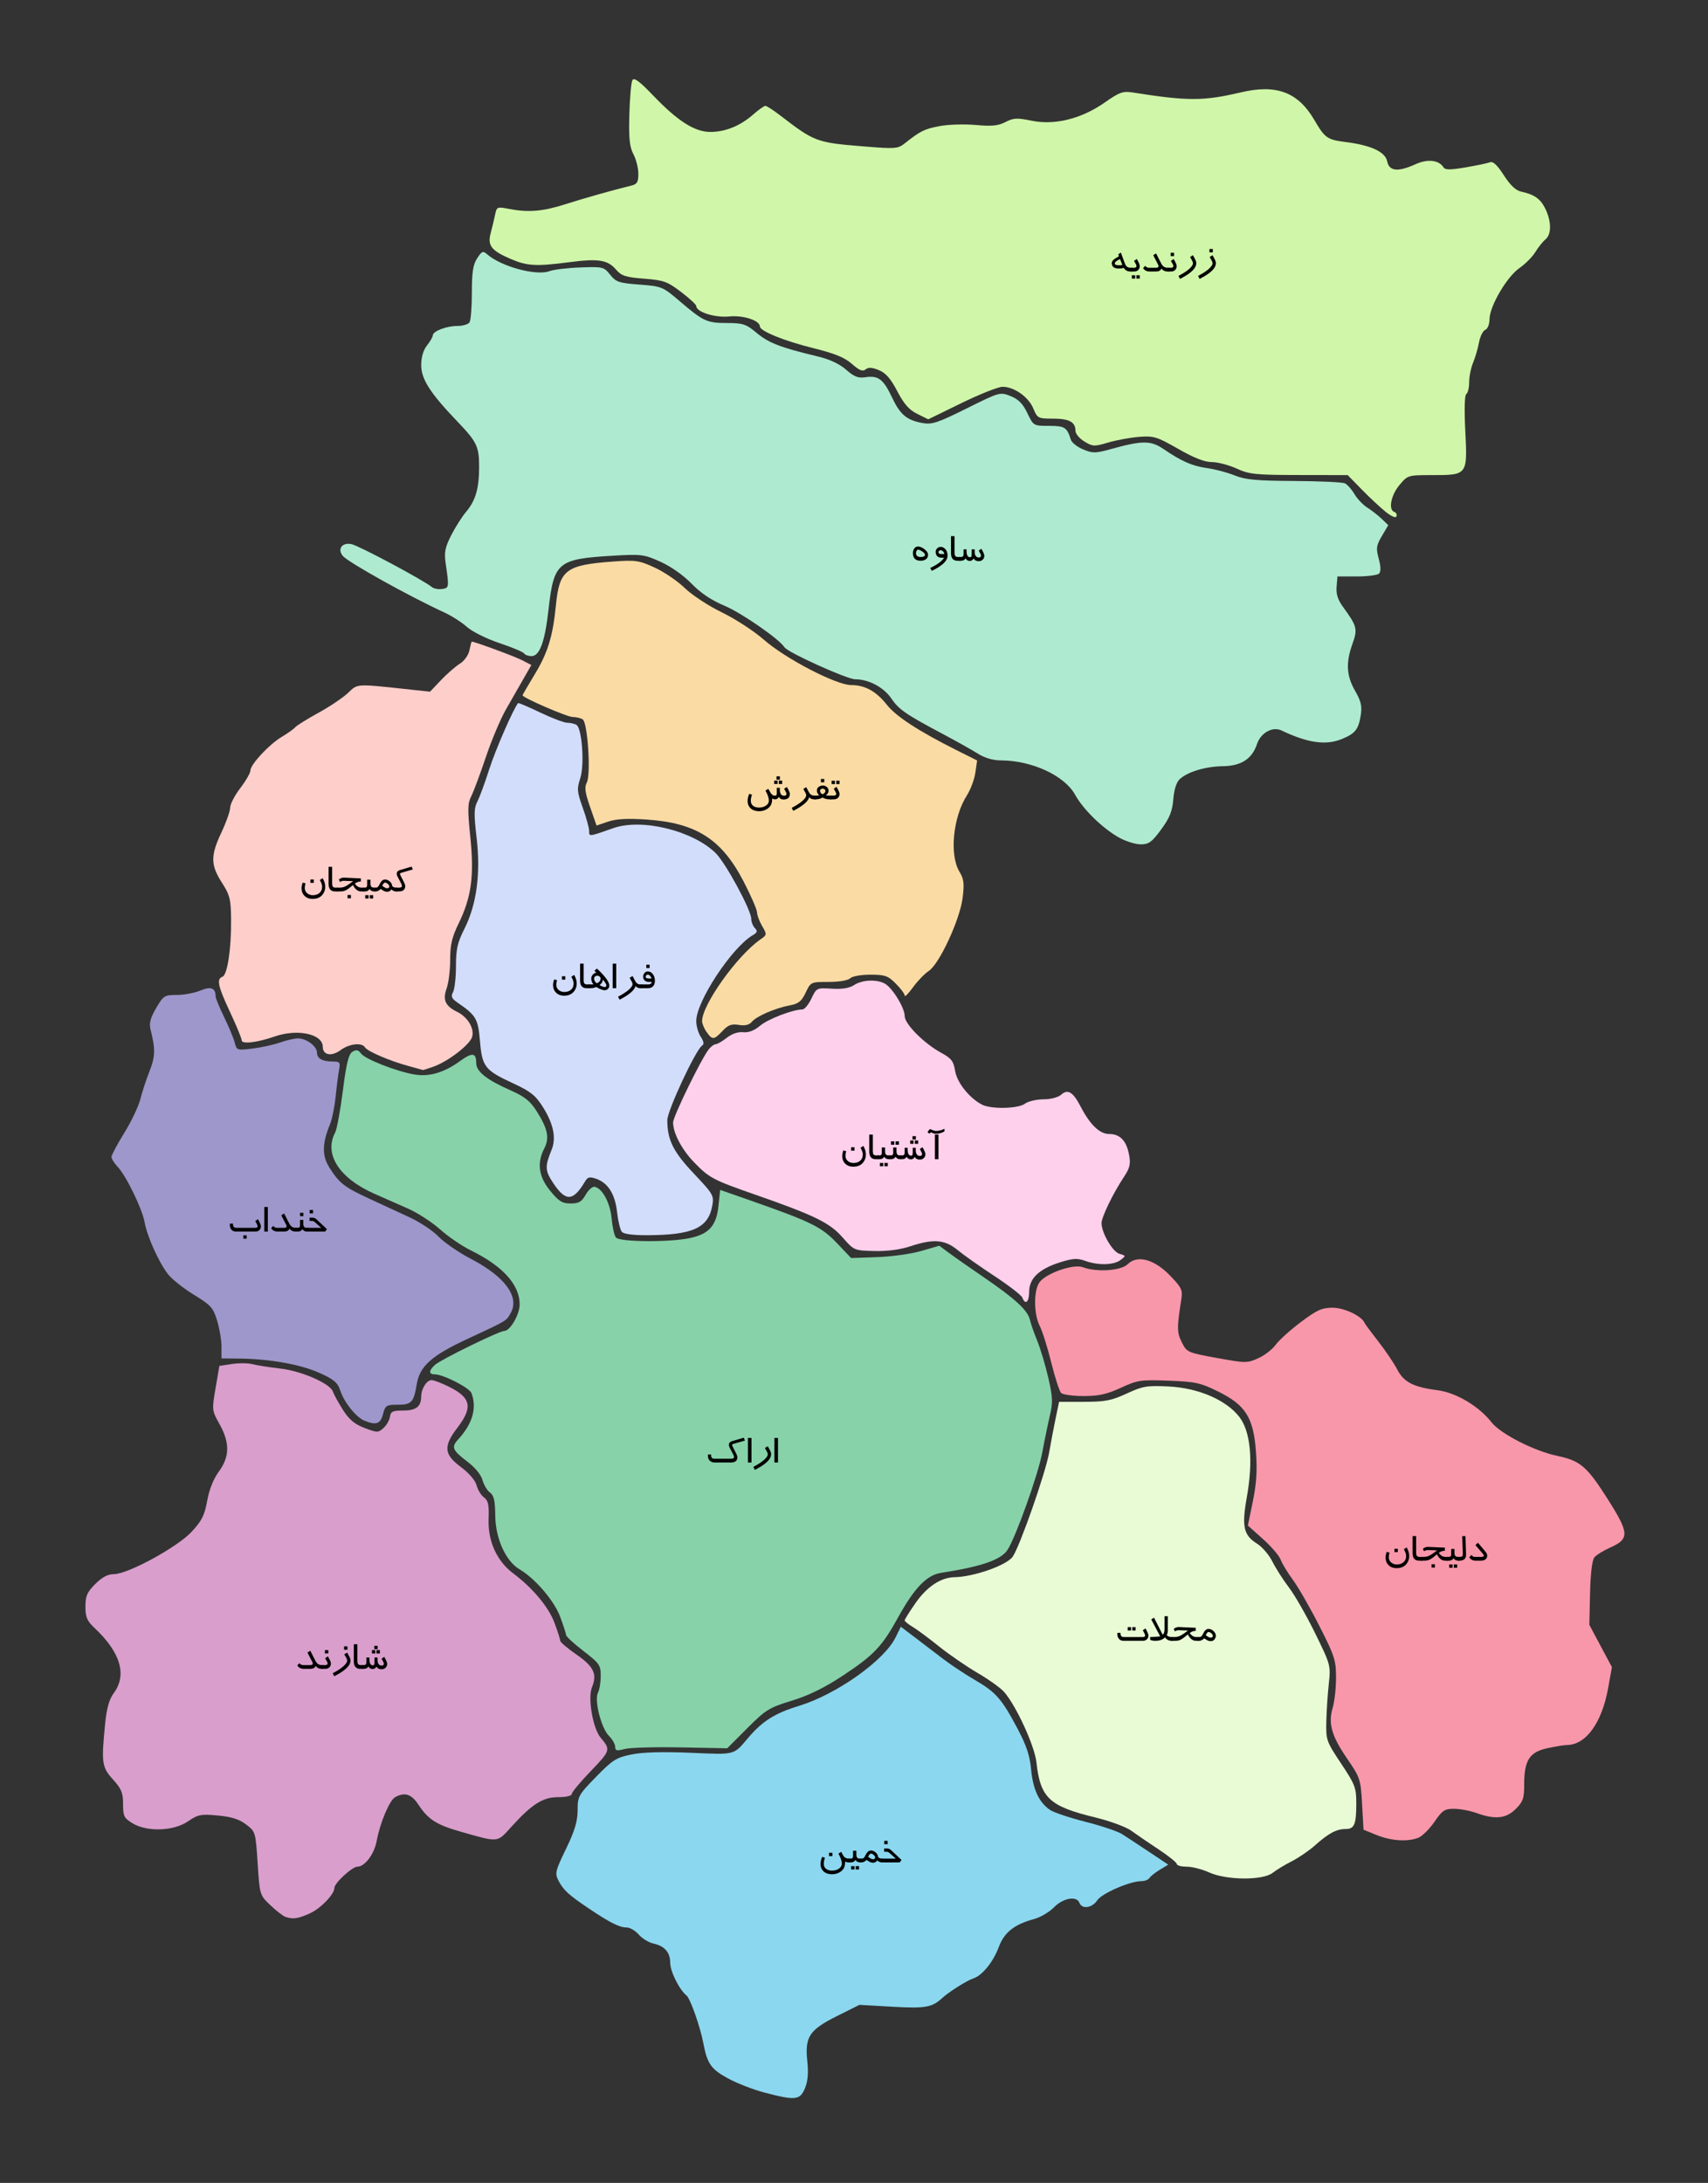 <?xml version="1.0" encoding="utf-8"?>
<!-- Generator: Adobe Illustrator 16.2.0, SVG Export Plug-In . SVG Version: 6.00 Build 0)  -->
<!DOCTYPE svg PUBLIC "-//W3C//DTD SVG 1.1//EN" "http://www.w3.org/Graphics/SVG/1.1/DTD/svg11.dtd">
<svg version="1.1"
	 id="svg2" xmlns:rdf="http://www.w3.org/1999/02/22-rdf-syntax-ns#" xmlns:cc="http://creativecommons.org/ns#" xmlns:dc="http://purl.org/dc/elements/1.1/"
	 xmlns="http://www.w3.org/2000/svg" xmlns:xlink="http://www.w3.org/1999/xlink" x="0px" y="0px" width="472px" height="603px"
	 viewBox="61.138 11.445 472 603" enable-background="new 61.138 11.445 472 603" xml:space="preserve">
<rect x="61.138" y="11.445" width="472" height="603" fill="#333333" stroke="none"/>
<g id="layer1">
	<path id="path3371" fill="#FED0EC" d="M343.656,369.896c-0.253-0.659-3.713-3.334-7.689-5.945
		c-3.978-2.611-8.571-5.853-10.208-7.203c-3.525-2.905-6.667-3.15-13.088-1.019c-2.766,0.917-6.342,1.386-9.915,1.298
		c-5.576-0.137-5.596-0.146-8.816-3.805c-3.531-4.013-7.804-6.093-24.33-11.847c-11.386-3.964-12.479-4.543-16.626-8.816
		c-3.423-3.527-5.838-8.099-5.838-11.052c0-1.644,7.781-17.585,9.865-20.212c0.611-0.77,1.473-1.4,1.915-1.4s1.82-0.799,3.062-1.776
		c1.408-1.107,3.109-1.687,4.52-1.539c1.508,0.158,3.07-0.443,4.688-1.804c2.197-1.849,9.063-4.481,11.689-4.481
		c0.576,0,1.691-1.35,2.479-3c1.415-2.971,1.471-2.997,5.652-2.738c2.87,0.178,4.84-0.143,6.148-1
		c2.208-1.447,6.167-1.647,8.446-0.427c2.104,1.126,5.535,6.695,5.535,8.983c0,2.207,5.314,7.551,10.114,10.171
		c2.793,1.525,3.393,2.305,3.818,4.969c0.516,3.221,3.91,7.491,7.415,9.327c2.51,1.314,10.036,1.15,11.9-0.259
		c0.854-0.646,3.145-1.186,5.09-1.2c2.123-0.015,4.116-0.549,4.984-1.336c1.739-1.573,3.239-0.646,5.252,3.247
		c2.624,5.074,5.294,7.664,7.902,7.664c3.044,0,4.813,1.855,5.549,5.82c0.459,2.468,0.196,3.572-1.438,6.04
		c-3.014,4.554-6.188,11.101-6.188,12.763c0,2.702,3.076,7.957,4.97,8.489c1.79,0.503,1.797,0.54,0.277,1.701
		c-1.872,1.431-6.173,1.534-9.769,0.234c-2.17-0.785-3.396-0.713-6.946,0.406c-5.773,1.82-8.532,4.442-8.532,8.109
		C345.545,371.147,344.489,372.065,343.656,369.896L343.656,369.896z"/>
	<g>
		<path d="M300.423,330.398c0,0.789-0.236,1.49-0.709,2.104c-0.629,0.82-1.564,1.23-2.807,1.23c-0.879,0-1.6-0.27-2.162-0.809
			c-0.574-0.551-0.861-1.264-0.861-2.139c0-0.438,0.098-0.955,0.293-1.553l0.809,0.211c-0.145,0.438-0.217,0.854-0.217,1.248
			c0,0.602,0.223,1.092,0.668,1.471c0.426,0.363,0.943,0.545,1.553,0.545c0.758,0,1.371-0.201,1.84-0.604
			c0.496-0.43,0.744-1.018,0.744-1.764c0-0.484-0.213-1.092-0.639-1.822l0.768-0.527
			C300.183,328.775,300.423,329.578,300.423,330.398z M297.271,329.291h-0.932v-0.926h0.932V329.291z"/>
		<path d="M303.939,331.658h-0.82c-1.176,0-1.764-0.708-1.764-2.123v-4.674h0.984v4.593c0,0.391,0.057,0.672,0.17,0.844
			c0.141,0.215,0.395,0.323,0.762,0.323h0.668V331.658z"/>
		<path d="M307.097,331.658h-0.311c-0.609,0-1.045-0.225-1.307-0.674c-0.27,0.449-0.674,0.674-1.213,0.674h-0.645v-1.043h0.41
			c0.363,0,0.594-0.076,0.691-0.229c0.066-0.105,0.1-0.344,0.1-0.715v-1.242h0.902v0.963c0,0.501,0.092,0.838,0.275,1.011
			c0.152,0.141,0.432,0.211,0.838,0.211h0.258V331.658z M305.216,333.615h-0.932v-0.926h0.932V333.615z M306.476,333.615h-0.926
			v-0.926h0.926V333.615z"/>
		<path d="M310.249,331.658h-0.311c-0.609,0-1.045-0.225-1.307-0.674c-0.27,0.449-0.674,0.674-1.213,0.674h-0.645v-1.043h0.41
			c0.363,0,0.594-0.076,0.691-0.229c0.066-0.105,0.1-0.344,0.1-0.715v-1.242h0.902v0.963c0,0.501,0.092,0.838,0.275,1.011
			c0.152,0.141,0.432,0.211,0.838,0.211h0.258V331.658z M308.286,327.662h-0.932v-0.926h0.932V327.662z M309.552,327.662h-0.932
			v-0.926h0.932V327.662z"/>
		<path d="M316.876,330.251c0,0.449-0.147,0.815-0.442,1.099s-0.667,0.425-1.116,0.425c-0.648,0-1.107-0.244-1.377-0.732
			c-0.32,0.445-0.664,0.668-1.031,0.668c-0.57,0-0.979-0.242-1.225-0.727c-0.156,0.276-0.361,0.463-0.615,0.562
			c-0.191,0.075-0.465,0.112-0.82,0.112h-0.311v-1.037h0.422c0.297,0,0.504-0.068,0.621-0.206c0.105-0.125,0.158-0.341,0.158-0.646
			v-1.251h0.82v0.504c0.012,1.113,0.336,1.67,0.973,1.67c0.195,0,0.324-0.107,0.387-0.322c0.039-0.137,0.059-0.422,0.059-0.855
			v-0.996h0.826v0.762c0,0.391,0.086,0.723,0.258,0.996c0.207,0.32,0.494,0.48,0.861,0.48c0.418,0,0.627-0.174,0.627-0.521
			c0-0.223-0.207-0.684-0.621-1.383l0.732-0.51C316.605,329.298,316.876,329.935,316.876,330.251z M313.595,327.41h-0.926v-0.926
			h0.926V327.41z M314.234,326.22h-0.926v-0.926h0.926V326.22z M314.866,327.41h-0.932v-0.926h0.932V327.41z"/>
		<path d="M322.138,323.988c-0.773,0.438-1.59,0.656-2.449,0.656c-0.195,0-0.477-0.072-0.844-0.217s-0.521-0.217-0.463-0.217
			c-0.055,0-0.162,0.133-0.322,0.398l-0.604-0.363c0.332-0.594,0.58-0.891,0.744-0.891c0.02,0,0.228,0.085,0.624,0.255
			s0.714,0.255,0.952,0.255c0.746,0,1.533-0.203,2.361-0.609V323.988z M320.48,331.658h-0.979v-6.791h0.979V331.658z"/>
	</g>
	<path id="path3369" fill="#E9FBD5" d="M395.256,528.671c-1.918-0.869-4.708-1.582-6.2-1.582s-2.713-0.328-2.713-0.729
		s-2.25-2.211-5-4.023s-6.159-4.143-7.577-5.178c-1.419-1.035-5.913-2.688-10-3.68c-12.66-3.068-15.129-5.381-16.209-15.191
		c-0.503-4.568-5.585-15.637-8.94-19.471c-0.95-1.086-4.265-3.455-7.367-5.268c-3.102-1.811-7.904-5.115-10.673-7.342
		c-2.768-2.227-6.022-4.639-7.232-5.357s-2.2-1.527-2.2-1.799c0-0.27,1.362-2.441,3.026-4.826c3.137-4.494,6.974-7.031,10.734-7.1
		c5.344-0.094,14.425-3.291,16.085-5.66c1.979-2.824,9.102-23.17,10.074-28.778c0.497-2.86,1.318-7.18,1.827-9.6l0.924-4.4
		l6.864-0.004c5.854-0.003,7.593-0.34,11.809-2.284c4.465-2.059,5.592-2.249,11.601-1.955c8.229,0.403,15.971,3.75,19.576,8.463
		c3.07,4.014,3.818,12.062,2.046,22.014c-1.466,8.236-0.951,10.592,2.833,12.961c1.411,0.883,3.313,3.107,4.226,4.945
		s2.969,5.055,4.568,7.15c1.6,2.094,4.856,7.783,7.239,12.641c4.284,8.738,4.324,8.887,3.762,14.051
		c-0.313,2.869-0.62,7.557-0.682,10.418c-0.109,5.016,0.036,5.424,4.087,11.512c3.854,5.791,4.2,6.691,4.2,10.934
		c0,5.904-0.514,7.154-2.938,7.154c-2.52,0-4.728,1.174-8.426,4.48c-1.63,1.457-4.51,3.436-6.399,4.395
		c-1.891,0.961-4.295,2.416-5.345,3.234C410.109,530.929,400.07,530.857,395.256,528.671L395.256,528.671z"/>
	<g>
		<path d="M378.499,463.285c0,0.428-0.15,0.771-0.451,1.034c-0.285,0.251-0.643,0.376-1.072,0.376h-5.355
			c-0.512,0-0.923-0.166-1.233-0.5c-0.311-0.332-0.466-0.758-0.466-1.274v-0.417h0.873v0.2c0,0.636,0.305,0.954,0.914,0.954h5.174
			c0.477,0,0.715-0.137,0.715-0.412c0-0.138-0.061-0.326-0.183-0.566l-0.462-0.908l0.762-0.498l0.533,1.096
			C378.415,462.713,378.499,463.019,378.499,463.285z M373.7,461.841h-0.926v-0.92h0.926V461.841z M374.966,461.841h-0.926v-0.92
			h0.926V461.841z"/>
		<path d="M385.243,464.695h-0.404c-0.34,0-0.674-0.088-1.002-0.262c-0.328-0.176-0.574-0.406-0.738-0.693
			c-0.625,0.637-1.512,0.955-2.66,0.955c-0.699,0-1.188-0.104-1.465-0.311v-0.727c0.574-0.023,1.064-0.047,1.471-0.07
			c0.801-0.043,1.236-0.086,1.307-0.129l-2.467-4.658l0.764-0.499l2.398,4.736c0.341-0.313,0.512-0.838,0.512-1.576v-3.552h0.902
			v3.861c0,0.598-0.105,1.043-0.316,1.336c0.363,0.363,0.781,0.545,1.254,0.545l0.445,0.006V464.695z"/>
		<path d="M392.45,464.695h-0.826c-0.891,0-1.635-0.584-2.232-1.752c-0.848,0.729-1.5,1.207-1.957,1.435
			c-0.426,0.212-0.916,0.317-1.471,0.317h-1.037v-1.037h0.516c0.605,0,1.113-0.07,1.523-0.212c0.348-0.121,0.773-0.358,1.277-0.711
			c0.141-0.099,0.543-0.39,1.207-0.876c-1.402-0.063-2.283-0.094-2.643-0.094c-0.355,0-0.682,0.113-0.979,0.34l-0.34-0.686
			c0.457-0.375,0.945-0.551,1.465-0.527l4.629,0.211v0.85c-0.617,0-1.18,0.201-1.688,0.605c0.293,0.361,0.533,0.607,0.721,0.741
			c0.336,0.239,0.74,0.358,1.213,0.358h0.621V464.695z"/>
		<path d="M397.038,463.828c-0.27,0.641-0.699,0.961-1.289,0.961c-0.34,0-0.676-0.084-1.008-0.252
			c-0.039-0.02-0.32-0.191-0.844-0.516c-0.41,0.449-0.869,0.674-1.377,0.674h-0.381v-1.037h0.422c0.301,0,0.549-0.125,0.744-0.376
			c0.047-0.059,0.195-0.329,0.445-0.811c0.367-0.705,0.82-1.058,1.359-1.058c0.492,0,0.951,0.195,1.377,0.586
			c0.434,0.402,0.65,0.846,0.65,1.33C397.138,463.501,397.105,463.667,397.038,463.828z M396.306,463.335
			c0-0.25-0.168-0.51-0.504-0.779c-0.242-0.195-0.469-0.293-0.68-0.293c-0.145,0-0.287,0.088-0.428,0.264
			c-0.063,0.078-0.184,0.281-0.363,0.609c0.602,0.465,1.059,0.697,1.371,0.697c0.16,0,0.297-0.043,0.41-0.129
			C396.241,463.611,396.306,463.488,396.306,463.335z"/>
	</g>
	<path id="path3367" fill="#D2DDFB" d="M232.952,351.688c-0.434-0.55-1.011-2.975-1.283-5.389c-0.562-4.983-2.466-8.047-5.723-9.207
		c-1.853-0.659-2.386-0.54-3.118,0.695c-3.316,5.588-5.364,5.676-8.87,0.379c-2.217-3.35-2.265-4.503-0.378-9.125
		c1.327-3.251,0.512-7.176-2.468-11.874c-2.004-3.16-3.394-4.257-8.215-6.484c-7.767-3.588-8.526-4.561-9.123-11.667
		c-0.514-6.133-1.074-7.097-6.14-10.57c-1.704-1.168-1.95-1.727-1.297-2.947c0.442-0.828,0.806-4.06,0.806-7.181
		c0-4.682,0.409-6.486,2.335-10.302c3.38-6.695,4.529-15.292,3.365-25.165c-0.769-6.517-0.731-8.168,0.224-10.016
		c0.629-1.217,2.113-5.257,3.299-8.979c1.682-5.283,6.737-16.843,7.954-18.189c0.11-0.122,2.851,1.048,6.089,2.6
		c3.239,1.552,6.619,2.828,7.512,2.834c0.893,0.007,2.035,0.277,2.539,0.6c1.535,0.984,2.237,11.092,1.026,14.762
		c-0.955,2.894-0.886,3.704,0.698,8.12c0.968,2.698,1.759,5.578,1.759,6.399c0,1.61-0.141,1.626,6.735-0.789
		c7.815-2.746,21.867,0.688,28.217,6.896c2.771,2.71,9.848,15.764,9.848,18.167c0,0.833,0.45,1.982,1,2.556
		c0.806,0.839,0.694,1.221-0.568,1.96c-5.796,3.388-15.632,18.314-15.632,23.722c0,1.348,0.56,3.305,1.243,4.349
		c0.854,1.302,0.972,2.066,0.376,2.435c-1.727,1.067-9.619,17.977-9.614,20.598c0.009,5.474,1.63,8.734,7.346,14.772
		c5.368,5.671,5.588,6.057,5.075,8.885c-1.104,6.098-5.378,8.055-17.728,8.122C235.956,352.676,233.471,352.348,232.952,351.688
		L232.952,351.688z"/>
	<g>
		<path d="M220.511,283.161c0,0.789-0.236,1.49-0.709,2.104c-0.629,0.82-1.564,1.23-2.807,1.23c-0.879,0-1.6-0.27-2.162-0.809
			c-0.574-0.551-0.861-1.264-0.861-2.139c0-0.438,0.098-0.955,0.293-1.553l0.809,0.211c-0.145,0.438-0.217,0.854-0.217,1.248
			c0,0.602,0.223,1.092,0.668,1.471c0.426,0.363,0.943,0.545,1.553,0.545c0.758,0,1.371-0.201,1.84-0.604
			c0.496-0.43,0.744-1.018,0.744-1.764c0-0.484-0.213-1.092-0.639-1.822l0.768-0.527
			C220.271,281.538,220.511,282.34,220.511,283.161z M217.359,282.053h-0.932v-0.926h0.932V282.053z"/>
		<path d="M224.027,284.42h-0.82c-1.176,0-1.764-0.708-1.764-2.123v-4.674h0.984v4.593c0,0.391,0.057,0.672,0.17,0.844
			c0.141,0.215,0.395,0.323,0.762,0.323h0.668V284.42z"/>
		<path d="M229.517,283.735c0,0.348-0.128,0.643-0.384,0.885s-0.56,0.363-0.911,0.363c-0.324,0-0.762-0.123-1.313-0.369
			c-0.41-0.184-0.736-0.359-0.979-0.527c-0.465,0.223-0.994,0.334-1.588,0.334h-0.627v-1.037h0.387c0.617,0,0.967-0.008,1.049-0.023
			c-0.418-0.434-0.627-0.982-0.627-1.643c0-0.329,0.117-0.646,0.352-0.951c0.273-0.356,0.627-0.569,1.061-0.64l-0.551-0.534
			l0.703-0.587c0.574,0.496,1.158,1.078,1.752,1.746C228.958,282.01,229.517,283.004,229.517,283.735z M227.097,281.743
			c0-0.227-0.1-0.416-0.299-0.568c-0.18-0.141-0.387-0.211-0.621-0.211c-0.219,0-0.418,0.076-0.598,0.229s-0.27,0.336-0.27,0.551
			c0,0.266,0.072,0.52,0.217,0.762s0.334,0.424,0.568,0.545C226.763,282.776,227.097,282.34,227.097,281.743z M228.702,283.606
			c0-0.168-0.125-0.434-0.375-0.797c-0.215-0.313-0.418-0.563-0.609-0.75c0.016,0.313-0.092,0.625-0.322,0.938
			c-0.191,0.258-0.387,0.436-0.586,0.533c0.586,0.383,1.061,0.574,1.424,0.574C228.546,284.104,228.702,283.938,228.702,283.606z"/>
		<path d="M231.433,284.42h-0.984v-6.791h0.984V284.42z"/>
		<path d="M238.575,284.42h-0.527c-0.527,0-0.959-0.201-1.295-0.604c-0.039,0.238-0.156,0.502-0.352,0.791
			c-0.617,0.918-1.961,1.916-4.031,2.994l-0.439-0.82c1.922-1.019,3.17-1.947,3.744-2.782c0.172-0.25,0.258-0.482,0.258-0.697
			c0-0.211-0.067-0.436-0.201-0.674l-0.595-1.074l0.802-0.503l0.686,1.313c0.352,0.68,0.844,1.02,1.477,1.02h0.475V284.42z"/>
		<path d="M242.12,282.379c0,0.618-0.156,1.107-0.469,1.466c-0.328,0.384-0.797,0.575-1.406,0.575h-2.063v-1.037h2.145
			c0.543,0,0.848-0.236,0.914-0.709h-0.838c-0.449,0-0.814-0.124-1.096-0.372s-0.426-0.595-0.434-1.04
			c-0.008-0.363,0.102-0.693,0.328-0.99c0.246-0.32,0.545-0.48,0.896-0.48c0.637,0,1.145,0.282,1.523,0.845
			C241.954,281.129,242.12,281.71,242.12,282.379z M241.218,281.725c-0.293-0.695-0.65-1.043-1.072-1.043
			c-0.164,0-0.3,0.057-0.407,0.17s-0.161,0.252-0.161,0.416c0,0.305,0.238,0.457,0.715,0.457H241.218z M240.661,278.86h-0.926v-0.92
			h0.926V278.86z"/>
	</g>
	<path id="path3365" fill="#FECECA" d="M173.944,305.896c-5.137-1.393-11.271-4.032-11.959-5.144
		c-0.862-1.395-4.326-0.999-6.717,0.769c-2.489,1.84-4.924,1.407-4.924-0.875c0-3.582-6.951-5.088-13.299-2.882
		c-4.827,1.678-9.1,2.181-9.109,1.072c-0.005-0.522-1.44-4.009-3.191-7.75c-3.412-7.291-3.821-9.19-2.119-9.843
		c1.369-0.525,2.461-7.865,2.372-15.943c-0.062-5.499-0.346-6.619-2.561-10.071c-3.117-4.857-3.135-7.442-0.093-13.871
		c1.319-2.79,2.399-5.854,2.399-6.811c0.001-0.957,1.261-3.389,2.801-5.407s2.801-4.204,2.801-4.859
		c0-1.667,5.179-7.217,8.677-9.301c1.608-0.957,3.283-2.152,3.723-2.655c0.44-0.503,3.32-2.296,6.4-3.982s6.75-4.15,8.155-5.475
		c2.797-2.636,1.861-2.588,17.664-0.894l5.019,0.538l2.981-3.146c1.64-1.729,3.983-3.777,5.208-4.549
		c1.3-0.819,2.425-2.388,2.7-3.768c0.26-1.3,0.545-2.364,0.633-2.364c0.8,0,11.912,4.099,13.903,5.129l2.569,1.329l-2.152,3.771
		c-1.184,2.074-3.375,5.9-4.868,8.502c-1.494,2.602-3.998,8.542-5.564,13.2c-1.566,4.658-3.379,9.511-4.027,10.783
		c-1.003,1.968-1.04,3.665-0.249,11.343c1.102,10.68,0.297,16.56-3.267,23.87c-1.82,3.734-2.305,5.824-2.305,9.943
		c0,2.868-0.438,6.427-0.974,7.908c-1.145,3.166-0.388,4.877,2.862,6.472c2.93,1.438,4.8,4.491,4.204,6.865
		c-0.544,2.167-6.681,6.899-10.813,8.337c-1.495,0.521-2.756,0.923-2.8,0.894S176.145,306.493,173.944,305.896L173.944,305.896z"/>
	<g>
		<path d="M151.009,256.426c0,0.789-0.236,1.49-0.709,2.104c-0.629,0.82-1.564,1.23-2.807,1.23c-0.879,0-1.6-0.27-2.162-0.809
			c-0.574-0.551-0.861-1.264-0.861-2.139c0-0.438,0.098-0.955,0.293-1.553l0.809,0.211c-0.145,0.438-0.217,0.854-0.217,1.248
			c0,0.602,0.223,1.092,0.668,1.471c0.426,0.363,0.943,0.545,1.553,0.545c0.758,0,1.371-0.201,1.84-0.604
			c0.496-0.43,0.744-1.018,0.744-1.764c0-0.484-0.213-1.092-0.639-1.822l0.768-0.527
			C150.769,254.803,151.009,255.606,151.009,256.426z M147.857,255.319h-0.932v-0.926h0.932V255.319z"/>
		<path d="M154.525,257.686h-0.82c-1.176,0-1.764-0.708-1.764-2.123v-4.674h0.984v4.593c0,0.391,0.057,0.672,0.17,0.844
			c0.141,0.215,0.395,0.323,0.762,0.323h0.668V257.686z"/>
		<path d="M161.732,257.686h-0.826c-0.891,0-1.635-0.584-2.232-1.752c-0.848,0.729-1.5,1.207-1.957,1.435
			c-0.426,0.211-0.916,0.317-1.471,0.317h-1.037v-1.037h0.516c0.605,0,1.113-0.07,1.523-0.212c0.348-0.121,0.773-0.358,1.277-0.711
			c0.141-0.098,0.543-0.39,1.207-0.876c-1.402-0.063-2.283-0.094-2.643-0.094c-0.355,0-0.682,0.113-0.979,0.34l-0.34-0.686
			c0.457-0.375,0.945-0.551,1.465-0.527l4.629,0.211v0.85c-0.617,0-1.18,0.202-1.688,0.605c0.293,0.361,0.533,0.608,0.721,0.741
			c0.336,0.239,0.74,0.358,1.213,0.358h0.621V257.686z M158.111,259.59h-0.926v-0.92h0.926V259.59z"/>
		<path d="M164.884,257.686h-0.311c-0.609,0-1.045-0.225-1.307-0.674c-0.27,0.449-0.674,0.674-1.213,0.674h-0.645v-1.043h0.41
			c0.363,0,0.594-0.076,0.691-0.229c0.066-0.105,0.1-0.344,0.1-0.715v-1.242h0.902v0.963c0,0.501,0.092,0.838,0.275,1.011
			c0.152,0.141,0.432,0.211,0.838,0.211h0.258V257.686z M163.003,259.643h-0.932v-0.926h0.932V259.643z M164.263,259.643h-0.926
			v-0.926h0.926V259.643z"/>
		<path d="M170.831,257.686h-0.328c-0.203,0-0.421-0.053-0.653-0.16c-0.232-0.107-0.411-0.237-0.536-0.391
			c-0.313,0.43-0.693,0.645-1.143,0.645c-0.34,0-0.676-0.084-1.008-0.252c-0.039-0.02-0.32-0.191-0.844-0.516
			c-0.41,0.449-0.869,0.674-1.377,0.674h-0.381v-1.037h0.422c0.301,0,0.549-0.125,0.744-0.376c0.047-0.059,0.195-0.329,0.445-0.811
			c0.367-0.705,0.82-1.058,1.359-1.058c0.492,0,0.941,0.184,1.348,0.552s0.627,0.797,0.662,1.287
			c0.313,0.27,0.664,0.405,1.055,0.405h0.234V257.686z M168.728,256.327c0-0.25-0.168-0.51-0.504-0.779
			c-0.242-0.195-0.469-0.293-0.68-0.293c-0.145,0-0.287,0.088-0.428,0.264c-0.063,0.078-0.184,0.281-0.363,0.609
			c0.602,0.465,1.059,0.697,1.371,0.697c0.16,0,0.297-0.043,0.41-0.129C168.663,256.602,168.728,256.479,168.728,256.327z"/>
		<path d="M175.213,251.62l-3.163,0.917c-0.258,0.074-0.387,0.175-0.387,0.303c0,0.093,0.057,0.247,0.169,0.46l0.982,1.929
			c0.205,0.408,0.308,0.739,0.308,0.993c0,0.976-0.592,1.463-1.775,1.463h-0.826v-1.037h0.873c0.547,0,0.82-0.157,0.82-0.47
			c0-0.172-0.076-0.405-0.229-0.698l-1.031-1.99c-0.121-0.234-0.182-0.455-0.182-0.662c0-0.516,0.309-0.865,0.926-1.049l3.188-0.943
			L175.213,251.62z"/>
	</g>
	<path id="path3363" fill="#FADBA4" d="M256.392,296.512c-0.685-0.978-1.242-2.328-1.237-3c0.029-4.559,9.681-18.077,16.095-22.543
		c1.863-1.297,1.872-1.364,0.497-3.724c-0.77-1.321-1.399-3.01-1.399-3.752s-1.654-4.551-3.675-8.465
		c-6.088-11.787-13.119-16.281-26.911-17.197c-5.256-0.35-8.34-0.18-10.591,0.583l-3.177,1.076l-1.788-5.119
		c-1.396-3.998-1.596-5.478-0.912-6.754c1.183-2.209,0.249-16.582-1.135-17.46c-0.556-0.353-1.808-0.647-2.781-0.654
		c-1.557-0.011-13.83-5.329-13.83-5.993c0-0.141,1.497-2.72,3.326-5.731c3.639-5.988,5.038-10.531,5.882-19.088
		c0.969-9.827,2.704-11.169,15.677-12.119c6.349-0.465,7.251-0.337,11.6,1.647c2.594,1.183,6.336,3.725,8.316,5.649
		c2.008,1.951,6.561,4.935,10.297,6.748c3.683,1.788,8.902,5.188,11.601,7.555c5.977,5.247,19.992,12.521,24.128,12.521
		c3.818,0,6.887,1.702,9.879,5.479c2.531,3.195,8.768,7.256,19.104,12.437l5.807,2.911l-0.496,3.386
		c-0.273,1.863-1.323,4.679-2.335,6.26c-3.83,5.987-4.861,16.418-2.079,21.033c1.252,2.077,1.403,3.298,0.9,7.294
		c-0.758,6.025-6.436,18.259-9.364,20.178c-1.141,0.748-3.102,2.777-4.357,4.511c-1.255,1.733-2.282,2.765-2.282,2.292
		s-1.108-1.966-2.462-3.32c-2.175-2.175-2.994-2.461-7.04-2.461c-2.595,0-5.013,0.433-5.581,1c-0.586,0.584-3.06,1-5.947,1
		c-4.916,0-4.952,0.017-6.345,2.961c-1.14,2.408-1.964,3.066-4.413,3.521c-3.995,0.742-9.183,2.995-10.473,4.55
		c-0.707,0.851-1.854,1.12-3.589,0.84c-2.024-0.327-2.95,0.016-4.49,1.658c-2.365,2.524-2.829,2.555-4.415,0.292L256.392,296.512z"
		/>
	<g>
		<path d="M279.409,230.778c0,1.012-0.598,1.518-1.793,1.518c-0.578,0-0.99-0.242-1.236-0.727c-0.254,0.457-0.59,0.686-1.008,0.686
			c-0.309,0-0.592-0.084-0.85-0.252c0,0.793-0.113,1.396-0.34,1.811c-0.297,0.547-0.758,0.975-1.383,1.283
			c-0.574,0.289-1.191,0.434-1.852,0.434c-1.055,0-1.871-0.287-2.449-0.861c-0.508-0.504-0.762-1.143-0.762-1.916
			c0-0.699,0.152-1.371,0.457-2.016l0.756,0.229c-0.223,0.609-0.334,1.152-0.334,1.629c0,0.711,0.277,1.234,0.832,1.57
			c0.402,0.242,0.881,0.363,1.436,0.363c0.695,0,1.303-0.158,1.822-0.475c0.609-0.371,0.914-0.885,0.914-1.541
			c0-0.098-0.012-0.213-0.035-0.346c-0.129-0.727-0.436-1.504-0.92-2.332l0.779-0.492c0.355,0.639,0.588,1.033,0.697,1.182
			c0.352,0.478,0.697,0.717,1.037,0.717c0.23,0,0.391-0.04,0.48-0.121c0.09-0.08,0.135-0.234,0.135-0.461v-1.586h0.844v0.451
			c0,1.16,0.402,1.74,1.207,1.74c0.422,0,0.633-0.18,0.633-0.539c0-0.148-0.084-0.373-0.253-0.674
			c-0.074-0.129-0.208-0.366-0.403-0.709l0.756-0.51c0.227,0.387,0.395,0.688,0.504,0.902
			C279.3,230.168,279.409,230.516,279.409,230.778z M276.023,228.006h-0.932v-0.926h0.932V228.006z M276.656,226.817h-0.932v-0.926
			h0.932V226.817z M277.282,228.006h-0.932v-0.926h0.932V228.006z"/>
		<path d="M286.57,232.254h-0.527c-0.527,0-0.959-0.201-1.295-0.604c-0.039,0.238-0.156,0.502-0.352,0.791
			c-0.617,0.918-1.961,1.916-4.031,2.994l-0.439-0.82c1.922-1.019,3.17-1.947,3.744-2.782c0.172-0.25,0.258-0.482,0.258-0.697
			c0-0.211-0.067-0.436-0.201-0.674l-0.595-1.074l0.802-0.503l0.686,1.313c0.352,0.68,0.844,1.02,1.477,1.02h0.475V232.254z"/>
		<path d="M290.964,232.254h-0.668c-0.367,0-0.744-0.059-1.131-0.178c-0.336-0.103-0.568-0.213-0.697-0.332
			c-0.16,0.119-0.406,0.229-0.738,0.332c-0.383,0.119-0.746,0.178-1.09,0.178h-0.387v-1.037h0.475c0.348,0,0.619-0.031,0.814-0.094
			c-0.441-0.333-0.662-0.783-0.662-1.351c0-0.407,0.182-0.736,0.545-0.986c0.32-0.228,0.691-0.341,1.113-0.341
			c0.41,0,0.77,0.127,1.078,0.382c0.328,0.27,0.492,0.606,0.492,1.01c0,0.536-0.242,0.965-0.727,1.286
			c0.125,0.063,0.305,0.094,0.539,0.094h1.043V232.254z M289.241,229.934c0-0.184-0.075-0.334-0.226-0.451s-0.321-0.176-0.513-0.176
			c-0.199,0-0.369,0.049-0.51,0.146c-0.164,0.113-0.246,0.264-0.246,0.451c0,0.199,0.069,0.39,0.208,0.571s0.306,0.304,0.501,0.366
			c0.195-0.063,0.371-0.178,0.527-0.346C289.156,230.313,289.241,230.125,289.241,229.934z M288.919,227.549h-0.926v-0.926h0.926
			V227.549z"/>
		<path d="M293.138,230.78c0,0.372-0.113,0.695-0.34,0.969c-0.281,0.336-0.684,0.505-1.207,0.505h-0.949v-1.037h0.932
			c0.438,0,0.656-0.161,0.656-0.482c0-0.133-0.049-0.284-0.145-0.453l-0.537-0.957l0.758-0.534c0.305,0.551,0.492,0.902,0.563,1.055
			C293.048,230.234,293.138,230.545,293.138,230.78z M291.884,228.036h-0.932v-0.92h0.932V228.036z M293.138,228.036h-0.908v-0.92
			h0.908V228.036z"/>
	</g>
	<path id="path3361" fill="#D0F6A9" d="M444.064,152.832c-1.472-1.179-4.437-3.942-6.587-6.143l-3.911-4l-13.412-0.022
		c-12.129-0.02-13.787-0.192-17.314-1.8c-2.146-0.978-5.215-1.778-6.819-1.778c-1.998,0-4.929-1.15-9.299-3.65
		c-5.873-3.36-6.73-3.624-10.78-3.314c-2.42,0.186-6.262,0.888-8.535,1.561c-3.869,1.146-4.295,1.128-6.601-0.274
		c-1.355-0.824-2.464-2.152-2.464-2.951c0-2.436-1.722-3.372-6.201-3.372c-4.144,0-4.318-0.091-5.461-2.824
		c-1.332-3.188-5.278-5.968-8.477-5.973c-1.176-0.001-6.279,2.019-11.341,4.491l-9.203,4.494l-3.031-1.494
		c-2.265-1.117-3.661-2.699-5.524-6.262c-1.84-3.518-3.179-5.048-5.104-5.834c-1.902-0.776-2.897-0.829-3.663-0.193
		c-0.794,0.659-1.716,0.288-3.776-1.521c-2.045-1.795-4.749-2.894-10.822-4.396c-7.853-1.943-14.596-4.683-14.596-5.931
		c0-1.667-4.563-3.165-8.467-2.78c-3.997,0.395-9.133-1.236-9.133-2.899c0-0.375-1.891-2.12-4.2-3.876
		c-3.795-2.885-4.779-3.239-10.2-3.662c-5.128-0.4-6.258-0.766-7.774-2.519c-2.336-2.699-4.84-3.087-13.025-2.021
		c-9.052,1.179-11.554,1.038-16.074-0.907c-5.377-2.313-6.455-3.701-5.535-7.128c0.408-1.521,0.955-3.797,1.215-5.06
		c0.458-2.225,0.576-2.276,3.833-1.645c5.3,1.027,9.328,0.708,15.361-1.217c5.401-1.724,13.633-4.051,18.2-5.146
		c1.885-0.452,2.199-0.932,2.199-3.352c0-1.554-0.608-3.977-1.353-5.385c-1.072-2.03-1.307-4.299-1.131-10.955
		c0.123-4.618,0.501-8.894,0.842-9.503c0.459-0.82,1.944,0.275,5.73,4.225c6.787,7.08,11.484,10.073,15.807,10.073
		c4.16,0,8.25-1.66,11.823-4.797c1.505-1.321,3.03-2.402,3.389-2.402s2.177,1.17,4.041,2.6c9.621,7.383,10.031,7.535,23.251,8.61
		c8.592,0.7,9.332,0.645,11.199-0.835c4.343-3.438,5.45-3.988,9.641-4.783c2.391-0.453,6.893-0.593,10.006-0.312
		c4.451,0.404,6.205,0.23,8.222-0.812c2.216-1.146,3.192-1.195,7.211-0.365c6.378,1.317,13.796-0.531,20.221-5.038
		c4.041-2.834,5.02-3.188,7.667-2.771c15.324,2.417,19.575,2.412,29.99-0.033c9.779-2.296,15.745-0.057,20.231,7.593
		c2.982,5.084,3.562,5.49,8.774,6.151c6.933,0.879,10.862,2.715,11.383,5.319c0.553,2.764,2.976,3.002,7.88,0.774
		c3.313-1.505,6.44-1.135,7.705,0.911c0.438,0.708,1.899,0.704,6.093-0.015c3.034-0.52,6.065-1.157,6.735-1.414
		c0.844-0.324,2.021,0.779,3.818,3.582c1.731,2.699,3.304,4.202,4.711,4.505c3.751,0.809,5.46,2.024,6.8,4.833
		c1.682,3.527,1.675,7.002-0.018,8.4c-0.73,0.604-1.986,2.175-2.789,3.492c-0.803,1.316-2.771,3.296-4.374,4.4
		c-3.466,2.385-8.249,10.539-8.282,14.121c-0.014,1.437-0.52,2.705-1.181,2.958c-0.636,0.244-1.412,1.813-1.726,3.486
		c-0.313,1.673-1.053,4.2-1.644,5.616c-0.591,1.416-1.074,3.825-1.074,5.353c0,1.528-0.353,2.996-0.782,3.262
		c-0.484,0.299-0.593,4.201-0.286,10.255c0.615,12.143,0.605,12.157-9.143,12.157c-6.729,0-6.768,0.011-9.074,2.77
		c-2.345,2.804-3.104,6.834-1.396,7.403c0.506,0.169,0.775,0.713,0.6,1.209c-0.193,0.546-1.378,0.056-2.997-1.24L444.064,152.832z"
		/>
	<g>
		<path d="M373.941,86.445h-0.428c-0.824,0-1.43-0.332-1.816-0.996c-0.406,0.117-0.883,0.176-1.43,0.176
			c-1.262,0-1.893-0.514-1.893-1.541c0-0.375,0.281-0.766,0.844-1.172c0.098-0.07,0.48-0.299,1.148-0.686l-0.217-0.51l0.732-0.498
			l1.014,2.752c0.184,0.497,0.359,0.835,0.527,1.015c0.262,0.282,0.641,0.422,1.137,0.422h0.381V86.445z M371.298,84.628
			l-0.645-1.611c-0.5,0.242-0.846,0.438-1.037,0.586c-0.277,0.211-0.416,0.428-0.416,0.65c0,0.305,0.375,0.457,1.125,0.457
			C370.697,84.71,371.021,84.683,371.298,84.628z"/>
		<path d="M376.109,84.971c0,0.372-0.113,0.695-0.338,0.969c-0.28,0.336-0.681,0.505-1.202,0.505h-0.944v-1.037h0.925
			c0.435,0,0.651-0.161,0.651-0.482c0-0.133-0.044-0.284-0.133-0.453l-0.537-0.957l0.758-0.534c0.305,0.551,0.492,0.902,0.563,1.055
			C376.023,84.424,376.109,84.736,376.109,84.971z M374.843,88.402h-0.926v-0.926h0.926V88.402z M376.109,88.402h-0.926v-0.926
			h0.926V88.402z"/>
		<path d="M384.118,86.445h-0.316c-0.723,0-1.293-0.27-1.711-0.809c-0.191,0.539-0.705,0.809-1.541,0.809h-1.746
			c-0.363,0-0.703-0.078-1.02-0.235c-0.352-0.172-0.602-0.412-0.75-0.717l0.574-0.612c0.305,0.352,0.617,0.527,0.938,0.527h2.027
			c0.488,0,0.732-0.142,0.732-0.425c0-0.11-0.047-0.258-0.14-0.443l-1.335-2.597l0.783-0.502l1.342,2.637
			c0.234,0.463,0.482,0.792,0.744,0.989c0.297,0.228,0.688,0.341,1.172,0.341h0.246V86.445z"/>
		<path d="M386.31,84.971c0,0.372-0.113,0.695-0.34,0.969c-0.281,0.336-0.684,0.505-1.207,0.505h-0.949v-1.037h0.932
			c0.438,0,0.656-0.161,0.656-0.482c0-0.133-0.049-0.284-0.145-0.453l-0.537-0.957l0.758-0.534c0.305,0.551,0.492,0.902,0.563,1.055
			C386.22,84.424,386.31,84.736,386.31,84.971z M385.589,82.191h-0.932v-0.926h0.932V82.191z"/>
		<path d="M391.495,83.246c0.152,0.289,0.229,0.592,0.229,0.908c0,0.441-0.15,0.887-0.451,1.336c-0.621,0.93-1.965,1.93-4.031,3
			l-0.439-0.82c1.91-1.012,3.158-1.942,3.744-2.79c0.172-0.25,0.258-0.482,0.258-0.697c0-0.211-0.065-0.436-0.196-0.674
			l-0.599-1.072l0.801-0.491L391.495,83.246z"/>
		<path d="M396.909,83.246c0.152,0.289,0.229,0.592,0.229,0.908c0,0.441-0.15,0.887-0.451,1.336c-0.621,0.93-1.965,1.93-4.031,3
			l-0.439-0.82c1.91-1.012,3.158-1.942,3.744-2.79c0.172-0.25,0.258-0.482,0.258-0.697c0-0.211-0.065-0.436-0.196-0.674
			l-0.599-1.072l0.801-0.491L396.909,83.246z M396.294,81.154h-0.932v-0.926h0.932V81.154z"/>
	</g>
	<path id="path3359" fill="#AEEAD0" d="M370.512,242.888c-4.555-2.5-10.005-7.787-12.279-11.912
		c-2.917-5.287-11.935-9.456-20.51-9.479c-2.191-0.006-4.486-0.683-6.4-1.888c-1.641-1.033-5.863-3.404-9.384-5.27
		c-10.446-5.535-12.395-6.873-14.478-9.938c-2.11-3.105-6.261-5.314-9.986-5.314c-2.271,0-18.69-7.431-19.571-8.857
		c-1.377-2.228-11.882-9.499-16.542-11.451c-3.629-1.52-6.598-3.51-9.13-6.121c-2.229-2.297-5.713-4.748-8.576-6.033
		c-4.575-2.053-5.256-2.139-13.27-1.662c-15.135,0.9-16.198,1.792-17.661,14.816c-1.006,8.95-2.446,12.909-4.698,12.909
		c-0.877,0-1.799-0.332-2.05-0.737c-0.25-0.405-3.308-1.687-6.793-2.848c-3.565-1.188-7.499-3.14-8.992-4.463
		c-1.46-1.294-4.273-3.095-6.254-4.002c-9.63-4.413-26.596-13.858-28.06-15.622c-1.583-1.906-0.222-3.784,2.367-3.266
		c2.052,0.411,19.894,9.932,22.248,11.873c0.526,0.433,1.786,0.67,2.8,0.526c1.962-0.278,1.975-0.369,0.998-7.115
		c-0.435-3.003-0.165-4.371,1.515-7.686c1.124-2.218,2.984-5.151,4.136-6.519c2.628-3.123,3.596-6.458,3.596-12.389
		c0-5.655-0.607-6.928-5.999-12.553c-7.517-7.843-10-11.707-10-15.554c0-2.219,0.564-4.149,1.6-5.465c0.88-1.119,1.6-2.37,1.6-2.779
		c0-1.154,3.778-2.603,6.791-2.603c1.493,0,3.006-0.45,3.362-1c0.355-0.55,0.647-4.252,0.647-8.227c0-5.651,0.318-7.716,1.462-9.467
		c1.31-2.005,1.604-2.117,2.8-1.069c3.848,3.369,13.584,5.991,17.174,4.626c1.153-0.438,4.996-0.902,8.539-1.03
		c6.225-0.225,6.502-0.157,8.234,2.014c1.614,2.021,2.426,2.294,8.099,2.724c6.161,0.466,6.414,0.569,11.087,4.553
		c6.594,5.622,7.522,6.051,13.129,6.064c4.438,0.011,5.252,0.285,8.243,2.785c3.264,2.726,6.604,4.009,16.739,6.429
		c3.361,0.803,6.066,2.062,7.913,3.683c2.205,1.936,3.338,2.382,5.293,2.085c3.581-0.545,4.994,0.51,7.346,5.479
		c2.302,4.868,4.077,6.365,8.503,7.173c2.568,0.469,4.184-0.067,12.168-4.039c9.127-4.541,9.232-4.57,12.146-3.407
		c2.174,0.867,3.38,2.09,4.632,4.698c1.689,3.521,1.698,3.525,5.991,3.525c4.345,0,4.961,0.392,6.031,3.836
		c0.246,0.79,1.771,1.989,3.389,2.666c2.675,1.117,3.387,1.105,7.812-0.125c8.454-2.352,10.89-2.36,14.291-0.048
		c5.145,3.496,8.026,4.761,12.178,5.344c2.2,0.309,5.62,1.219,7.601,2.021c2.93,1.187,5.981,1.472,16.399,1.529
		c7.04,0.04,13.359,0.332,14.043,0.649c0.683,0.318,1.878,1.655,2.655,2.971c0.778,1.316,2.379,3,3.558,3.743
		c1.18,0.742,2.965,2.135,3.968,3.096l1.823,1.746l-1.762,2.986c-1.554,2.634-1.657,3.375-0.875,6.286
		c0.587,2.182,0.618,3.57,0.094,4.1c-0.437,0.44-3.203,0.8-6.148,0.8h-5.355l-0.237,2.826c-0.17,2.021,0.338,3.615,1.782,5.6
		c3.885,5.334,4.076,6.083,2.597,10.211c-1.87,5.218-1.669,8.757,0.737,12.964c1.648,2.882,1.959,4.231,1.556,6.76
		c-0.616,3.86-1.505,4.997-5.068,6.486c-4.507,1.883-9.436,1.209-16.829-2.299c-2.49-1.183-5.734,0.629-6.784,3.788
		c-1.343,4.043-4.366,6.007-9.353,6.076c-4.832,0.066-9.705,1.514-11.957,3.551c-0.936,0.847-1.576,2.825-1.805,5.575
		c-0.276,3.34-1.004,5.148-3.363,8.363c-2.555,3.48-3.406,4.102-5.617,4.102c-1.434,0-4.081-0.81-5.885-1.8L370.512,242.888z"/>
	<g>
		<path d="M317.6,164.738c0,0.556-0.229,0.976-0.686,1.262c-0.371,0.231-0.826,0.346-1.365,0.346c-1.414,0-2.121-0.706-2.121-2.118
			c0-0.462,0.111-0.867,0.334-1.215c0.258-0.399,0.605-0.599,1.043-0.599c0.539,0,1.127,0.237,1.764,0.71
			C317.256,163.637,317.6,164.175,317.6,164.738z M316.756,164.704c0-0.278-0.26-0.589-0.779-0.934
			c-0.48-0.321-0.848-0.482-1.102-0.482c-0.199,0-0.355,0.12-0.469,0.358c-0.09,0.192-0.135,0.399-0.135,0.623
			c0,0.345,0.123,0.609,0.369,0.793c0.219,0.165,0.506,0.247,0.861,0.247C316.338,165.309,316.756,165.107,316.756,164.704z"/>
		<path d="M322.996,164.94c0,1.402-1.447,2.801-4.342,4.195l-0.457-0.785c0.664-0.305,1.311-0.662,1.939-1.072
			c0.953-0.621,1.582-1.213,1.887-1.775h-0.703c-0.516,0-0.914-0.142-1.195-0.425s-0.422-0.683-0.422-1.198
			c0-0.375,0.139-0.695,0.416-0.961s0.604-0.398,0.979-0.398c0.434,0,0.832,0.174,1.195,0.521
			C322.762,163.487,322.996,164.12,322.996,164.94z M322.082,164.483c-0.012-0.297-0.141-0.555-0.387-0.773
			c-0.211-0.188-0.408-0.281-0.592-0.281c-0.148,0-0.287,0.047-0.416,0.141c-0.141,0.102-0.211,0.225-0.211,0.369
			c0,0.363,0.225,0.545,0.674,0.545H322.082z"/>
		<path d="M326.524,166.346h-0.82c-1.176,0-1.764-0.708-1.764-2.123v-4.674h0.984v4.593c0,0.391,0.057,0.672,0.17,0.844
			c0.141,0.215,0.395,0.323,0.762,0.323h0.668V166.346z"/>
		<path d="M333.156,164.94c0,0.449-0.147,0.815-0.442,1.099s-0.667,0.425-1.116,0.425c-0.648,0-1.107-0.244-1.377-0.732
			c-0.32,0.445-0.664,0.668-1.031,0.668c-0.57,0-0.979-0.242-1.225-0.727c-0.156,0.276-0.361,0.463-0.615,0.562
			c-0.191,0.075-0.465,0.112-0.82,0.112h-0.311v-1.037h0.422c0.297,0,0.504-0.068,0.621-0.206c0.105-0.125,0.158-0.341,0.158-0.646
			v-1.251h0.82v0.504c0.012,1.113,0.336,1.67,0.973,1.67c0.195,0,0.324-0.107,0.387-0.322c0.039-0.137,0.059-0.422,0.059-0.855
			v-0.996h0.826v0.762c0,0.391,0.086,0.723,0.258,0.996c0.207,0.32,0.494,0.48,0.861,0.48c0.418,0,0.627-0.174,0.627-0.521
			c0-0.223-0.207-0.684-0.621-1.383l0.732-0.51C332.885,163.987,333.156,164.624,333.156,164.94z"/>
	</g>
	<path id="path3357" fill="#8BD7EF" d="M272.344,589.48c-3.08-0.811-7.628-2.584-10.107-3.941c-4.612-2.527-5.653-4.02-6.727-9.648
		c-0.884-4.633-3.601-12.346-4.65-13.201c-1.999-1.627-4.516-6.664-4.516-9.037c0-2.902-1.528-4.645-4.682-5.338
		c-1.265-0.277-3.065-1.387-4.003-2.465c-0.938-1.078-2.445-1.961-3.351-1.961c-1.984,0-4.532-1.275-10.365-5.188
		c-5.666-3.801-7.116-5.129-8.477-7.76c-1.032-1.996-0.88-2.635,2.082-8.76c2.418-5,3.198-7.59,3.209-10.65
		c0.014-3.879,0.219-4.252,5.112-9.264c4.587-4.699,5.567-5.316,9.785-6.172c3.106-0.631,8.61-0.787,16.315-0.463
		c12.623,0.529,11.754,0.76,16.035-4.256c3.863-4.525,7.337-6.697,13.932-8.709c10.336-3.152,23.498-12.463,26.664-18.863
		l1.48-2.992l3.931,2.982c2.162,1.641,5.662,4.309,7.778,5.928c2.117,1.621,6.077,4.242,8.801,5.826
		c5.776,3.359,7.385,5.201,11.775,13.488c2.438,4.6,3.363,7.4,3.724,11.262c0.517,5.533,2.237,9.156,5.301,11.164
		c1.058,0.693,5.46,2.158,9.782,3.254s8.844,2.619,10.048,3.383c1.205,0.764,4.566,2.975,7.47,4.91l5.28,3.52l-2.326,1.416
		c-1.28,0.777-2.567,1.803-2.861,2.279s-1.286,0.865-2.205,0.865c-3.183,0-10.963,3.371-12.225,5.297
		c-1.397,2.133-4.218,2.535-4.921,0.703c-0.771-2.008-4.491-1.357-7.03,1.229c-1.287,1.313-3.722,2.758-5.411,3.213
		c-5.55,1.494-8.332,3.689-9.852,7.777c-1.53,4.115-4.584,7.879-7.02,8.652c-1.729,0.549-6.745,3.705-8.577,5.398
		c-2.839,2.623-4.67,2.945-13.809,2.424l-9.092-0.52l-6.229,3.113c-7.651,3.824-8.887,5.713-8.177,12.508
		c0.341,3.254,0.138,5.539-0.66,7.449C282.213,591.599,280.91,591.732,272.344,589.48L272.344,589.48z"/>
	<g>
		<path d="M296.002,525.908h-0.363c-0.395,0-0.713-0.084-0.955-0.252c0,0.793-0.113,1.396-0.34,1.811
			c-0.297,0.547-0.758,0.975-1.383,1.283c-0.574,0.289-1.191,0.434-1.852,0.434c-1.055,0-1.871-0.287-2.449-0.861
			c-0.508-0.504-0.762-1.143-0.762-1.916c0-0.699,0.152-1.371,0.457-2.016l0.756,0.229c-0.223,0.656-0.334,1.199-0.334,1.629
			c0,0.711,0.277,1.234,0.832,1.57c0.402,0.242,0.881,0.363,1.436,0.363c0.695,0,1.303-0.158,1.822-0.475
			c0.609-0.371,0.914-0.885,0.914-1.541c0-0.098-0.012-0.213-0.035-0.346c-0.129-0.727-0.436-1.504-0.92-2.332l0.779-0.492
			c0.359,0.744,0.664,1.232,0.914,1.463c0.301,0.275,0.734,0.412,1.301,0.412h0.182V525.908z M291.168,524.173h-0.926v-0.926h0.926
			V524.173z"/>
		<path d="M299.155,525.908h-0.311c-0.609,0-1.045-0.225-1.307-0.674c-0.27,0.449-0.674,0.674-1.213,0.674h-0.645v-1.043h0.41
			c0.363,0,0.594-0.076,0.691-0.229c0.066-0.105,0.1-0.344,0.1-0.715v-1.242h0.902v0.963c0,0.502,0.092,0.839,0.275,1.012
			c0.152,0.141,0.432,0.211,0.838,0.211h0.258V525.908z M297.274,527.865h-0.932v-0.926h0.932V527.865z M298.533,527.865h-0.926
			v-0.926h0.926V527.865z"/>
		<path d="M305.102,525.908h-0.328c-0.203,0-0.421-0.053-0.653-0.16c-0.232-0.106-0.411-0.236-0.536-0.391
			c-0.313,0.43-0.693,0.645-1.143,0.645c-0.34,0-0.676-0.084-1.008-0.252c-0.039-0.02-0.32-0.191-0.844-0.516
			c-0.41,0.449-0.869,0.674-1.377,0.674h-0.381v-1.037h0.422c0.301,0,0.549-0.125,0.744-0.376c0.047-0.059,0.195-0.329,0.445-0.811
			c0.367-0.705,0.82-1.058,1.359-1.058c0.492,0,0.941,0.184,1.348,0.553c0.406,0.367,0.627,0.797,0.662,1.286
			c0.313,0.271,0.664,0.405,1.055,0.405h0.234V525.908z M302.998,524.548c0-0.25-0.168-0.51-0.504-0.779
			c-0.242-0.195-0.469-0.293-0.68-0.293c-0.145,0-0.287,0.088-0.428,0.264c-0.063,0.078-0.184,0.281-0.363,0.609
			c0.602,0.465,1.059,0.697,1.371,0.697c0.16,0,0.297-0.043,0.41-0.129C302.934,524.824,302.998,524.701,302.998,524.548z"/>
		<path d="M310.264,525.227l-0.486,0.681h-4.986v-1.037h3.908l-1.693-1.498c-0.254-0.275-0.545-0.412-0.873-0.412h-0.668v-0.891
			h0.867c0.375,0,0.725,0.152,1.049,0.458L310.264,525.227z M306.438,520.88h-0.932v-0.926h0.932V520.88z"/>
	</g>
	<path id="path3355" fill="#D99ECC" d="M139.944,540.927c-0.659-0.238-2.513-1.686-4.117-3.219
		c-2.914-2.781-2.919-2.797-3.489-11.529c-0.566-8.672-0.594-8.764-3.186-10.74c-1.906-1.453-4.019-2.125-7.799-2.477
		c-4.706-0.441-5.47-0.291-8.282,1.619c-3.998,2.719-11.311,2.963-15.326,0.516c-2.332-1.424-2.6-1.969-2.6-5.301
		c0-3.121-0.447-4.209-2.801-6.814c-3.082-3.412-3.236-4.551-2.122-15.666c0.404-4.031,1.113-6.492,2.351-8.168
		c3.718-5.027,1.878-11.248-5.325-18.01c-2.07-1.943-2.503-2.959-2.503-5.881c0-2.947,0.448-3.979,2.72-6.25
		c1.887-1.885,3.457-2.719,5.124-2.719c3.863,0,17.505-7.422,21.472-11.68c2.848-3.059,3.603-4.557,4.336-8.602
		c0.563-3.102,1.742-6.059,3.219-8.066c3.009-4.091,3.064-7.939,0.188-13.089c-2.118-3.795-2.13-3.9-1.092-9.967l1.049-6.132
		l3.482-0.522c1.915-0.288,4.477-0.261,5.692,0.058s4.644,0.858,7.617,1.197c5.909,0.675,13.882,4.163,14.586,6.381
		c0.233,0.733,1.464,2.975,2.736,4.98c1.746,2.754,3.217,3.993,6.004,5.057c3.512,1.341,3.765,1.342,5.233,0.013
		c0.85-0.769,1.653-2.169,1.788-3.113c0.207-1.45,0.776-1.716,3.673-1.716c3.544,0,4.937-1.082,4.96-3.853
		c0.019-2.179,1.512-4.548,2.867-4.548c0.659,0,2.941,0.883,5.071,1.963c5.854,2.967,6.341,5.592,2.073,11.183
		c-3.936,5.157-3.743,7.354,0.953,10.856c2.257,1.683,3.991,3.706,4.352,5.074c0.329,1.252,1.25,2.754,2.047,3.338
		c1.167,0.855,1.413,2.021,1.268,5.988c-0.224,6.074,2.267,11.582,6.76,14.949c5.393,4.039,9.805,9.313,11.433,13.66
		c0.874,2.338,1.589,4.574,1.589,4.971s1.987,2.094,4.416,3.77c4.861,3.355,5.872,5.457,4.37,9.084
		c-1.219,2.941,0.246,11.43,2.41,13.965c2.786,3.264,2.696,3.568-2.716,9.176c-2.904,3.008-5.28,5.863-5.28,6.346
		c0,0.512-1.555,0.879-3.725,0.879c-4.272,0-7.25,1.885-13.013,8.24c-3.955,4.361-3.354,4.299-13.662,1.389
		c-6.928-1.955-9.246-3.41-11.935-7.492c-1.976-3-3.753-3.59-6.46-2.141c-1.557,0.834-4.216,7.129-5.12,12.123
		c-0.646,3.568-3.275,7.08-5.304,7.08c-1.461,0-6.371,4.523-6.378,5.877c-0.01,1.742-3.772,5.658-6.725,6.998
		C143.464,541.49,142.048,541.687,139.944,540.927L139.944,540.927z"/>
	<g>
		<path d="M150.39,472.445h-0.316c-0.723,0-1.293-0.27-1.711-0.809c-0.191,0.539-0.705,0.809-1.541,0.809h-1.746
			c-0.363,0-0.703-0.078-1.02-0.235c-0.352-0.173-0.602-0.411-0.75-0.718l0.574-0.611c0.305,0.352,0.617,0.527,0.938,0.527h2.027
			c0.488,0,0.732-0.142,0.732-0.425c0-0.11-0.047-0.258-0.14-0.442l-1.335-2.598l0.783-0.502l1.342,2.637
			c0.234,0.463,0.482,0.793,0.744,0.988c0.297,0.229,0.688,0.342,1.172,0.342h0.246V472.445z"/>
		<path d="M152.581,470.97c0,0.373-0.113,0.695-0.34,0.97c-0.281,0.337-0.684,0.505-1.207,0.505h-0.949v-1.037h0.932
			c0.438,0,0.656-0.16,0.656-0.482c0-0.133-0.049-0.284-0.145-0.453l-0.537-0.956l0.758-0.534c0.305,0.551,0.492,0.902,0.563,1.055
			C152.491,470.424,152.581,470.736,152.581,470.97z M151.861,468.191h-0.932v-0.926h0.932V468.191z"/>
		<path d="M157.767,469.246c0.152,0.289,0.229,0.592,0.229,0.908c0,0.441-0.15,0.887-0.451,1.336c-0.621,0.93-1.965,1.93-4.031,3
			l-0.439-0.82c1.91-1.012,3.158-1.941,3.744-2.79c0.172-0.25,0.258-0.482,0.258-0.697c0-0.211-0.065-0.436-0.196-0.675
			l-0.599-1.071l0.801-0.491L157.767,469.246z M157.152,467.154h-0.932v-0.926h0.932V467.154z"/>
		<path d="M161.499,472.445h-0.82c-1.176,0-1.764-0.707-1.764-2.123v-4.674h0.984v4.593c0,0.392,0.057,0.673,0.17,0.845
			c0.141,0.215,0.395,0.322,0.762,0.322h0.668V472.445z"/>
		<path d="M168.132,471.039c0,0.449-0.147,0.815-0.442,1.099s-0.667,0.425-1.116,0.425c-0.648,0-1.107-0.244-1.377-0.732
			c-0.32,0.445-0.664,0.668-1.031,0.668c-0.57,0-0.979-0.242-1.225-0.727c-0.156,0.275-0.361,0.463-0.615,0.562
			c-0.191,0.075-0.465,0.112-0.82,0.112h-0.311v-1.037h0.422c0.297,0,0.504-0.068,0.621-0.205c0.105-0.126,0.158-0.342,0.158-0.646
			v-1.252h0.82v0.504c0.012,1.113,0.336,1.67,0.973,1.67c0.195,0,0.324-0.107,0.387-0.322c0.039-0.137,0.059-0.422,0.059-0.855
			v-0.996h0.826v0.762c0,0.391,0.086,0.723,0.258,0.996c0.207,0.32,0.494,0.48,0.861,0.48c0.418,0,0.627-0.174,0.627-0.521
			c0-0.223-0.207-0.684-0.621-1.383l0.732-0.51C167.861,470.085,168.132,470.722,168.132,471.039z M164.851,468.197h-0.926v-0.926
			h0.926V468.197z M165.49,467.007h-0.926v-0.926h0.926V467.007z M166.122,468.197h-0.932v-0.926h0.932V468.197z"/>
	</g>
	<path id="path3353" fill="#F897AA" d="M441.544,518.343l-3.601-1.455l-0.399-7.1c-0.389-6.887-0.515-7.266-4.188-12.631
		c-4.273-6.24-5.228-9.66-3.915-14.039c0.496-1.658,0.903-5.371,0.903-8.248c0-4.793-0.389-5.998-4.62-14.307
		c-2.54-4.992-5.816-10.695-7.279-12.674c-1.463-1.98-2.993-4.5-3.4-5.6c-0.407-1.102-2.613-3.672-4.902-5.715l-4.162-3.713
		l1.373-6.688c1.016-4.945,1.239-8.521,0.86-13.733c-0.688-9.428-2.846-12.852-10.482-16.624c-4.835-2.388-6.235-2.692-13.663-2.97
		c-7.746-0.289-8.593-0.163-13.2,1.966c-3.86,1.784-6.081,2.275-10.284,2.275c-2.948,0-5.744-0.384-6.213-0.853
		s-1.695-4.258-2.727-8.42c-1.03-4.162-2.465-8.71-3.188-10.108c-1.646-3.185-1.704-9.705-0.106-11.986
		c1.777-2.537,9.415-5.213,12.034-4.217c3.748,1.425,10.572,0.971,12.367-0.824c2.655-2.656,7.337-1.408,11.722,3.124
		c3.176,3.284,3.516,3.989,3.125,6.485c-1.25,7.983-1.235,9.262,0.141,11.987s1.595,2.822,9.674,4.292
		c7.969,1.449,8.38,1.452,11.445,0.069c1.749-0.789,3.9-2.445,4.781-3.682c0.88-1.236,3.997-4.052,6.926-6.257
		c4.504-3.391,5.864-4.009,8.828-4.009c3.206,0,8.004,2.261,8.812,4.153c0.144,0.336,1.884,2.689,3.868,5.229
		s4.318,5.995,5.187,7.679c1.801,3.49,4.507,4.886,11.084,5.719c5.127,0.649,11.45,4.388,14.942,8.836
		c2.547,3.245,11.755,7.947,18.258,9.324c6.287,1.331,8.118,2.89,13.719,11.675c6.15,9.648,6.252,11.236,0.875,13.621
		c-1.866,0.826-3.844,2.049-4.394,2.717c-0.633,0.766-1.073,4.41-1.2,9.93l-0.2,8.719l3.121,5.84l3.12,5.842l-1.039,5.76
		c-1.75,9.699-6.165,15.758-11.483,15.758c-0.682,0-3.064,0.393-5.295,0.869c-4.957,1.064-6.424,3.336-6.424,9.953
		c0,3.908-0.308,4.809-2.339,6.84c-2.667,2.668-5.69,2.979-10.861,1.115c-1.76-0.635-4.532-1.158-6.161-1.164
		c-2.621-0.012-3.251,0.406-5.471,3.633c-1.38,2.006-3.4,3.986-4.49,4.4c-2.995,1.139-7.466,0.83-11.478-0.791L441.544,518.343z"/>
	<g>
		<path d="M450.57,441.299c0,0.789-0.236,1.49-0.709,2.104c-0.629,0.82-1.564,1.23-2.807,1.23c-0.879,0-1.6-0.27-2.162-0.809
			c-0.574-0.551-0.861-1.264-0.861-2.139c0-0.438,0.098-0.955,0.293-1.553l0.809,0.211c-0.145,0.438-0.217,0.854-0.217,1.248
			c0,0.602,0.223,1.092,0.668,1.471c0.426,0.363,0.943,0.545,1.553,0.545c0.758,0,1.371-0.201,1.84-0.604
			c0.496-0.43,0.744-1.018,0.744-1.764c0-0.484-0.213-1.092-0.639-1.822l0.768-0.527C450.329,439.676,450.57,440.479,450.57,441.299
			z M447.417,440.192h-0.932v-0.926h0.932V440.192z"/>
		<path d="M454.085,442.559h-0.82c-1.176,0-1.764-0.708-1.764-2.123v-4.674h0.984v4.593c0,0.391,0.057,0.672,0.17,0.844
			c0.141,0.216,0.395,0.323,0.762,0.323h0.668V442.559z"/>
		<path d="M461.292,442.559h-0.826c-0.891,0-1.635-0.584-2.232-1.752c-0.848,0.729-1.5,1.207-1.957,1.435
			c-0.426,0.211-0.916,0.317-1.471,0.317h-1.037v-1.037h0.516c0.605,0,1.113-0.07,1.523-0.212c0.348-0.121,0.773-0.358,1.277-0.711
			c0.141-0.098,0.543-0.391,1.207-0.876c-1.402-0.063-2.283-0.094-2.643-0.094c-0.355,0-0.682,0.113-0.979,0.34l-0.34-0.686
			c0.457-0.375,0.945-0.551,1.465-0.527l4.629,0.211v0.85c-0.617,0-1.18,0.202-1.688,0.605c0.293,0.36,0.533,0.608,0.721,0.741
			c0.336,0.238,0.74,0.358,1.213,0.358h0.621V442.559z M457.671,444.463h-0.926v-0.92h0.926V444.463z"/>
		<path d="M464.445,442.559h-0.311c-0.609,0-1.045-0.225-1.307-0.674c-0.27,0.449-0.674,0.674-1.213,0.674h-0.645v-1.043h0.41
			c0.363,0,0.594-0.076,0.691-0.229c0.066-0.105,0.1-0.344,0.1-0.715v-1.242h0.902v0.964c0,0.501,0.092,0.838,0.275,1.01
			c0.152,0.142,0.432,0.212,0.838,0.212h0.258V442.559z M462.564,444.516h-0.932v-0.926h0.932V444.516z M463.823,444.516h-0.926
			v-0.926h0.926V444.516z"/>
		<path d="M466.273,440.853c0.035,1.137-0.572,1.706-1.822,1.706h-0.316v-1.037h0.334c0.344,0,0.576-0.045,0.697-0.135
			c0.152-0.113,0.223-0.347,0.211-0.698l-0.158-4.909h0.896L466.273,440.853z"/>
		<path d="M472.126,441.126c0,0.489-0.172,0.857-0.516,1.104c-0.301,0.22-0.705,0.329-1.213,0.329h-1.523
			c-0.746,0-1.318-0.313-1.717-0.94l0.627-0.63c0.191,0.241,0.352,0.394,0.48,0.456c0.105,0.052,0.277,0.077,0.516,0.077h1.676
			c0.488,0,0.732-0.132,0.732-0.394c0-0.113-0.114-0.302-0.344-0.564l-1.979-2.299l0.688-0.657l1.963,2.326
			C471.923,440.416,472.126,440.813,472.126,441.126z"/>
	</g>
	<path id="path3351" fill="#87D2A9" d="M231.144,493.992c0-0.715-0.781-2.082-1.736-3.037c-2.139-2.137-4.106-9.914-3.021-11.941
		c0.417-0.779,0.758-2.859,0.758-4.623c0-2.975-0.346-3.471-4.8-6.898c-2.64-2.031-4.8-4.02-4.8-4.416
		c0-0.398-0.726-2.664-1.613-5.035c-1.653-4.42-6.901-10.545-11.221-13.096c-3.812-2.252-6.646-8.498-6.711-14.791
		c-0.043-4.193-0.371-5.625-1.472-6.43c-0.778-0.568-1.704-2.113-2.056-3.433c-0.387-1.448-2.046-3.467-4.185-5.091
		c-4.146-3.149-4.5-4.003-2.54-6.131c3.979-4.321,5.242-8.721,3.675-12.805c-0.56-1.458-7.767-5.152-10.078-5.165
		c-1.789-0.01-1.783-1.013,0.015-2.64c1.628-1.473,17.712-9.339,19.131-9.356c1.635-0.02,4.254-4.543,4.254-7.347
		c0-5.435-4.689-10.604-13.551-14.937c-2.394-1.17-6.173-3.753-8.4-5.741c-2.227-1.988-6.209-4.575-8.849-5.75
		s-6.78-3.001-9.2-4.059c-9.84-4.299-14.174-11-10.982-16.978c0.47-0.88,1.423-6.062,2.118-11.515
		c0.966-7.574,1.59-10.12,2.643-10.783c1.067-0.671,1.609-0.56,2.4,0.492c1.182,1.571,9.861,4.96,14.805,5.78
		c4.069,0.675,8.129-0.521,12.486-3.678c3.453-2.501,4.53-2.375,4.53,0.527c0,2.337,2.85,4.589,9.573,7.565
		c3.804,1.684,5.349,2.922,7.111,5.701c3.08,4.856,3.611,7.418,2.132,10.278c-2.098,4.058-1.572,7.834,1.637,11.75
		c2.373,2.896,3.322,3.482,5.638,3.482c2.261,0,3.039-0.453,4.146-2.411c0.749-1.326,1.864-2.316,2.478-2.2
		c2.134,0.403,4.305,4.447,4.698,8.751c0.214,2.343,0.747,4.709,1.186,5.26c1.003,1.258,14.831,1.362,20.465,0.154
		c5.297-1.136,7.314-3.421,7.883-8.933l0.451-4.374l7.701,2.692c17.335,6.061,20.275,7.493,24.501,11.933l4,4.203l7.2-0.251
		c3.96-0.138,9.441-0.904,12.181-1.703l4.98-1.452l2.619,1.947c1.44,1.071,5.927,4.21,9.97,6.976
		c8.455,5.785,11.876,8.96,12.462,11.566c0.229,1.012,1.146,3.64,2.04,5.839c0.894,2.2,2.265,6.788,3.046,10.195
		c1.218,5.314,1.278,6.793,0.424,10.4c-0.547,2.313-1.494,6.905-2.104,10.205c-1.119,6.052-7.315,23.4-9.609,26.902
		c-1.804,2.752-7.153,4.6-18.359,6.338c-3.956,0.615-7.364,4.148-11.869,12.307c-4.445,8.049-6.683,10.406-15.248,16.068
		c-5.104,3.373-9.397,5.482-14.132,6.936c-6.292,1.936-7.211,2.504-12.322,7.623l-5.522,5.531l-12.877-0.252
		c-7.083-0.139-14.048,0.063-15.478,0.447C231.589,495.171,231.143,495.07,231.144,493.992L231.144,493.992z"/>
	<g>
		<path d="M266.998,409.382l-3.171,0.914c-0.254,0.074-0.381,0.176-0.381,0.305c0,0.094,0.055,0.248,0.164,0.462l0.979,1.927
			c0.211,0.415,0.316,0.746,0.316,0.993c0,0.975-0.596,1.462-1.787,1.462h-4.447c-0.555,0-1.004-0.157-1.348-0.47
			c-0.355-0.321-0.533-0.758-0.533-1.31v-0.44h0.85v0.235c0,0.632,0.322,0.948,0.967,0.948h4.57c0.543,0,0.814-0.157,0.814-0.472
			c0-0.173-0.075-0.407-0.225-0.702l-1.034-1.985c-0.118-0.227-0.177-0.447-0.177-0.662c0-0.519,0.307-0.869,0.92-1.048l3.188-0.943
			L266.998,409.382z"/>
		<path d="M268.808,415.445h-0.984v-6.791h0.984V415.445z"/>
		<path d="M273.999,412.246c0.152,0.289,0.229,0.592,0.229,0.908c0,0.441-0.15,0.887-0.451,1.336c-0.621,0.93-1.965,1.93-4.031,3
			l-0.439-0.82c1.91-1.012,3.158-1.942,3.744-2.79c0.172-0.25,0.258-0.482,0.258-0.697c0-0.211-0.065-0.436-0.196-0.674
			l-0.599-1.072l0.801-0.491L273.999,412.246z"/>
		<path d="M276.132,415.445h-0.984v-6.791h0.984V415.445z"/>
	</g>
	<path id="path3349" fill="#9E97CB" d="M161.88,403.912c-2.305-0.933-5.619-5.045-6.696-8.309c-0.747-2.263-1.73-3.097-5.798-4.923
		c-5.188-2.328-13.768-3.863-22.041-3.944l-5-0.049v-3.255c0-1.79-0.543-5.03-1.208-7.2c-1.09-3.557-1.724-4.26-6.445-7.145
		c-2.881-1.76-6.102-4.326-7.158-5.702c-2.559-3.334-5.708-10.339-6.427-14.298c-0.687-3.779-5.108-12.854-7.488-15.366
		c-0.92-0.972-1.673-2.183-1.673-2.691c0-0.508,1.591-3.493,3.534-6.633c1.943-3.14,3.94-7.329,4.438-9.309
		c0.497-1.98,1.646-5.485,2.555-7.79c1.598-4.057,1.639-6.013,0.241-11.588c-0.403-1.605,0.011-3.129,1.576-5.8
		c2.018-3.443,2.3-3.622,5.715-3.622c1.976,0,4.904-0.548,6.508-1.218c2.943-1.23,4.186-0.736,4.221,1.676
		c0.006,0.472,1.081,3.064,2.387,5.761c1.307,2.697,2.614,5.856,2.907,7.021c0.517,2.059,0.652,2.103,4.922,1.569
		c2.414-0.302,5.831-1.057,7.594-1.679c1.762-0.622,3.979-1.13,4.925-1.13c2.369,0,5.277,2.183,5.277,3.959
		c0,1.629,1.506,2.44,4.529,2.44c1.749,0,1.945,0.275,1.576,2.2c-0.231,1.21-0.66,4.54-0.951,7.4
		c-0.292,2.86-0.99,6.316-1.552,7.681c-2.212,5.375-2.258,8.747-0.164,12.043c2.724,4.286,4.122,5.375,10.965,8.542
		c3.299,1.526,8.337,3.855,11.197,5.177s6.46,3.723,8,5.335c1.54,1.613,5.586,4.386,8.991,6.162
		c9.353,4.876,13.457,10.48,10.931,14.925c-1.283,2.259-0.759,1.946-12.123,7.234c-9.752,4.538-13.025,7.477-13.84,12.424
		c-0.825,5.013-1.438,5.676-5.245,5.676c-3.16,0-3.445,0.182-4.079,2.6C166.274,404.788,165.089,405.211,161.88,403.912
		L161.88,403.912z"/>
	<g>
		<path d="M133.232,350.245c0,0.427-0.15,0.771-0.451,1.034c-0.285,0.251-0.643,0.376-1.072,0.376h-5.355
			c-0.512,0-0.923-0.167-1.233-0.5c-0.311-0.333-0.466-0.758-0.466-1.275v-0.417h0.873v0.2c0,0.636,0.305,0.954,0.914,0.954h5.174
			c0.477,0,0.715-0.137,0.715-0.413c0-0.137-0.061-0.326-0.183-0.565l-0.462-0.909l0.762-0.498l0.533,1.096
			C133.148,349.673,133.232,349.978,133.232,350.245z M129.312,353.611h-0.932v-0.92h0.932V353.611z"/>
		<path d="M135.154,351.654h-0.984v-6.791h0.984V351.654z"/>
		<path d="M143.158,351.654h-0.316c-0.723,0-1.293-0.27-1.711-0.809c-0.191,0.539-0.705,0.809-1.541,0.809h-1.746
			c-0.363,0-0.703-0.078-1.02-0.235c-0.352-0.172-0.602-0.412-0.75-0.717l0.574-0.612c0.305,0.352,0.617,0.527,0.938,0.527h2.027
			c0.488,0,0.732-0.142,0.732-0.425c0-0.11-0.047-0.258-0.14-0.443l-1.335-2.597l0.783-0.502l1.342,2.637
			c0.234,0.463,0.482,0.792,0.744,0.989c0.297,0.228,0.688,0.341,1.172,0.341h0.246V351.654z"/>
		<path d="M146.322,351.654h-0.311c-0.609,0-1.045-0.225-1.307-0.674c-0.27,0.449-0.674,0.674-1.213,0.674h-0.645v-1.043h0.41
			c0.363,0,0.594-0.076,0.691-0.229c0.066-0.105,0.1-0.344,0.1-0.715v-1.242h0.902v0.963c0,0.501,0.092,0.838,0.275,1.011
			c0.152,0.141,0.432,0.211,0.838,0.211h0.258V351.654z M144.98,347.4h-0.932v-0.926h0.932V347.4z"/>
		<path d="M151.478,350.974l-0.486,0.681h-4.986v-1.037h3.908l-1.693-1.499c-0.254-0.274-0.545-0.412-0.873-0.412h-0.668v-0.891
			h0.867c0.375,0,0.725,0.153,1.049,0.458L151.478,350.974z M147.652,346.627h-0.932v-0.926h0.932V346.627z"/>
	</g>
</g>
</svg>
